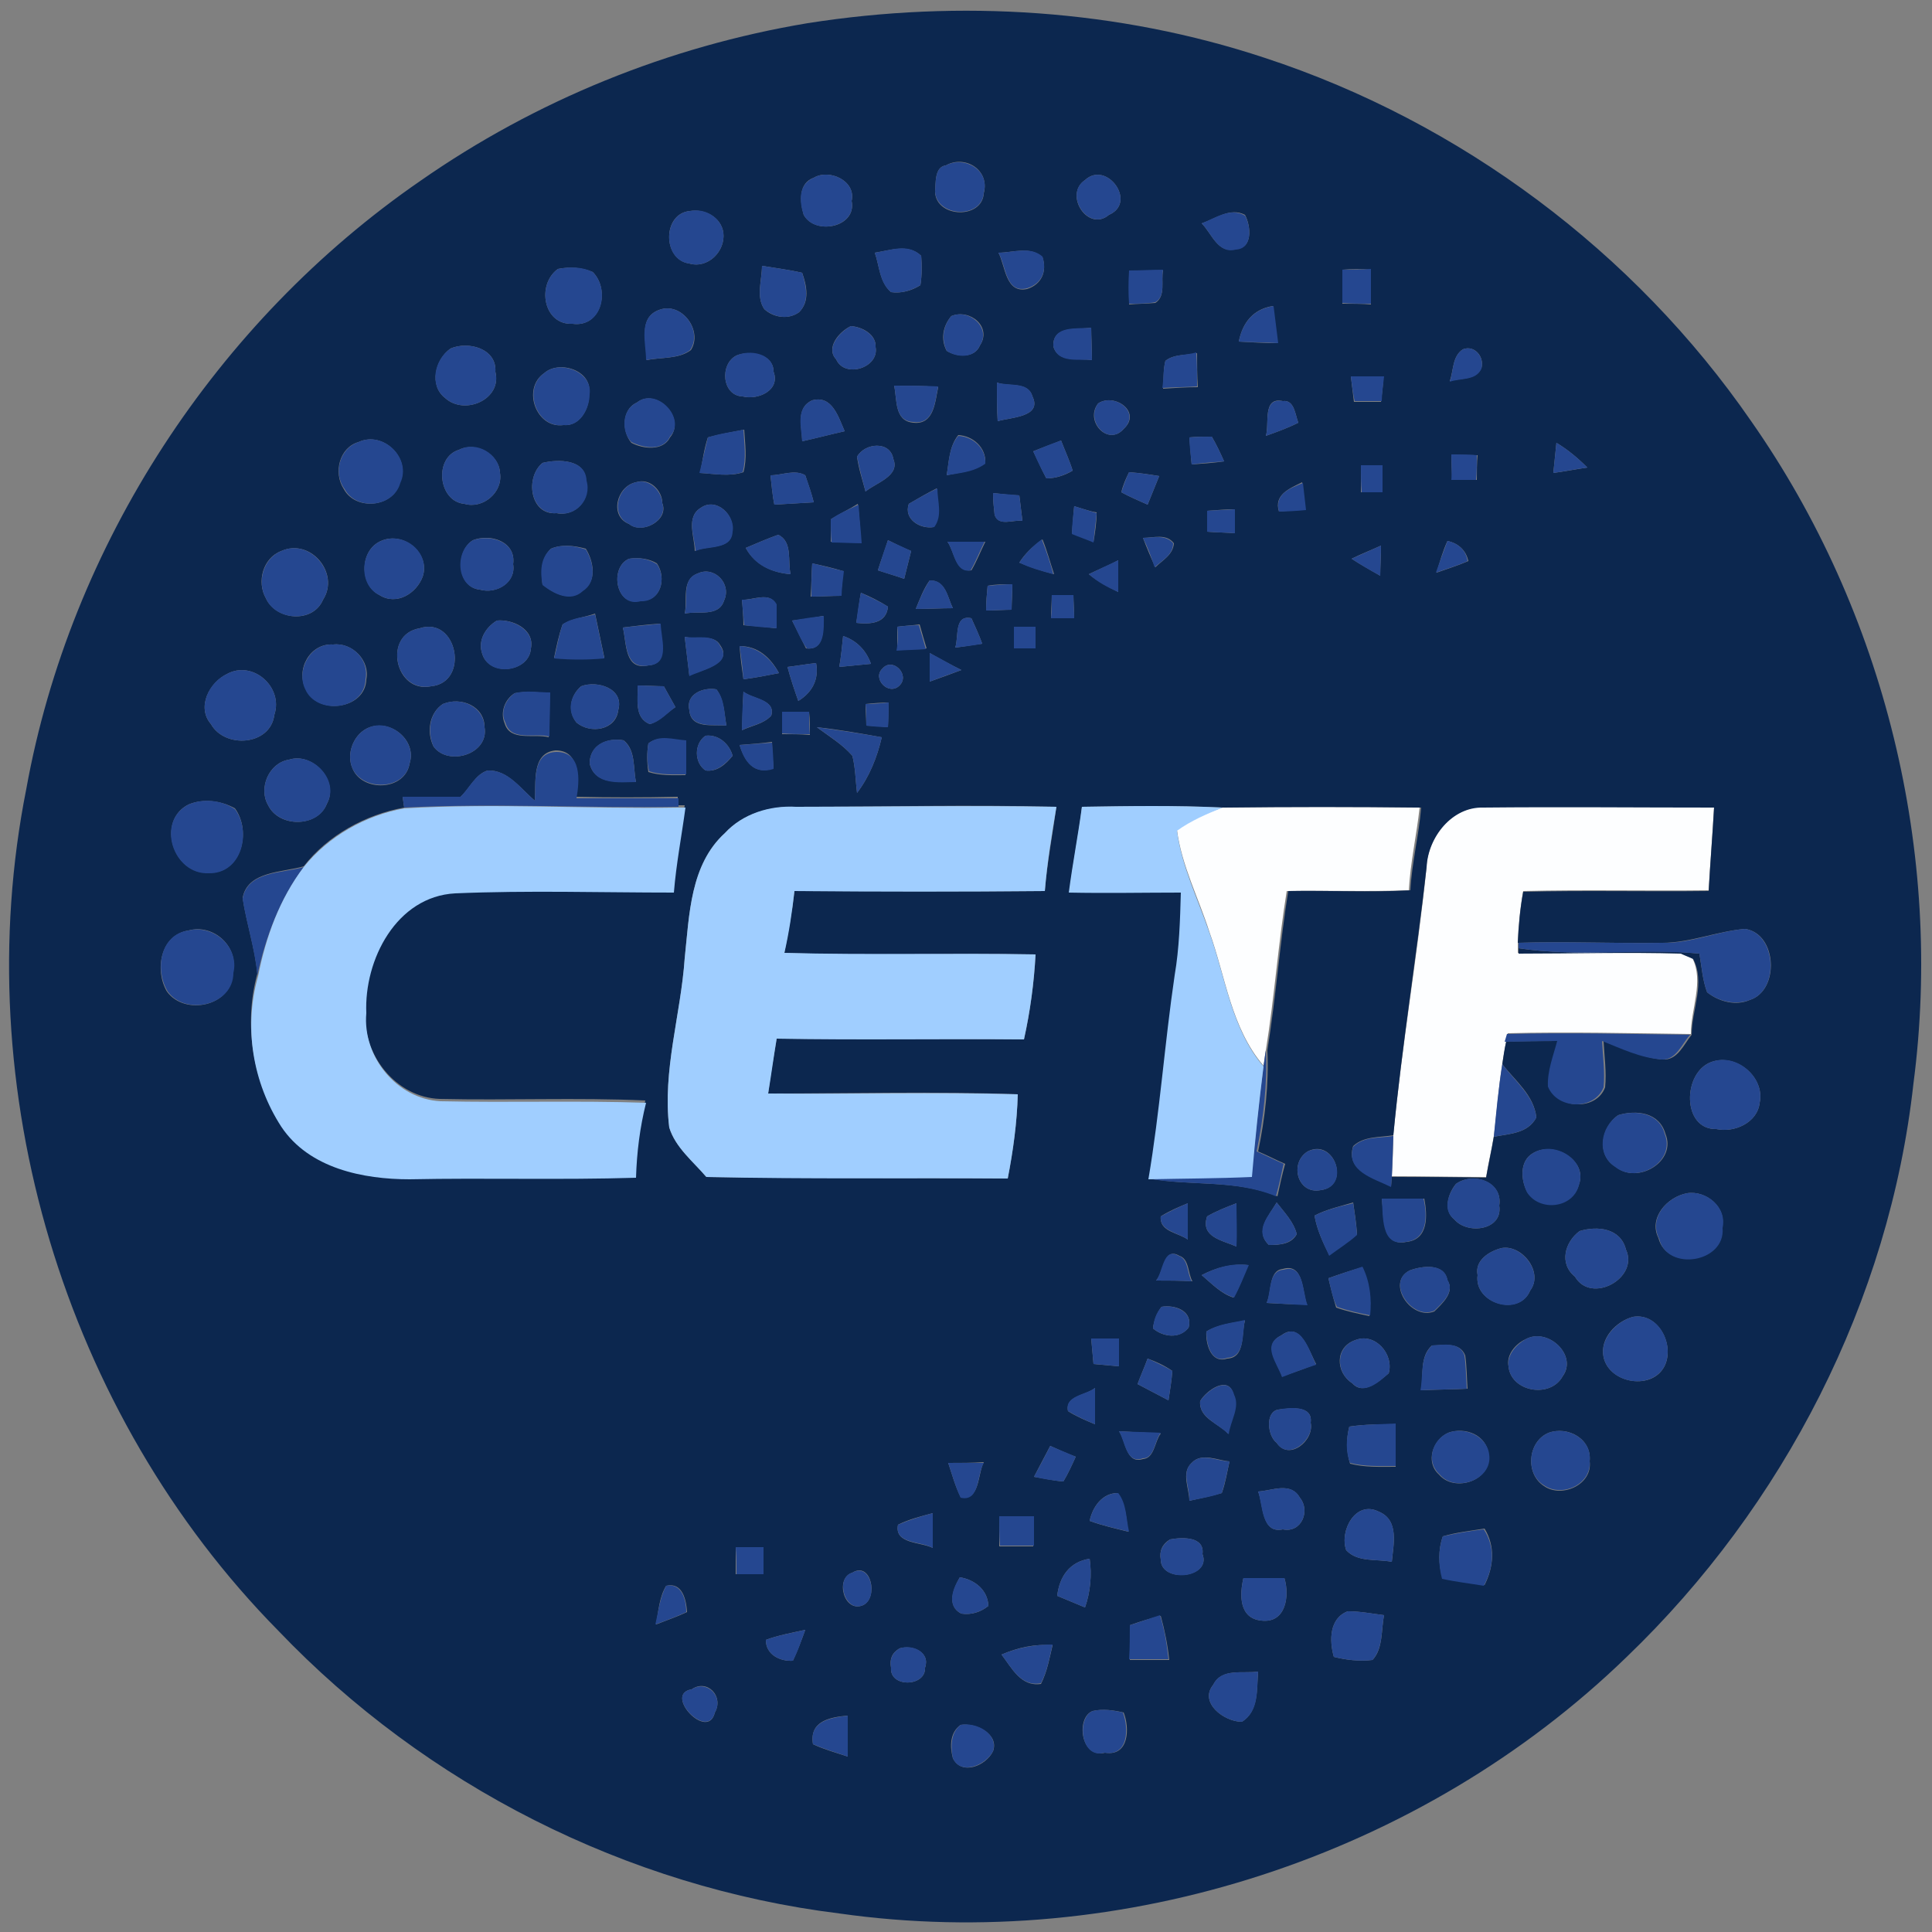 <?xml version="1.0" encoding="utf-8"?>
<!-- Generator: Adobe Illustrator 26.0.3, SVG Export Plug-In . SVG Version: 6.00 Build 0)  -->
<svg version="1.1" id="Layer_1" xmlns="http://www.w3.org/2000/svg" xmlns:xlink="http://www.w3.org/1999/xlink" x="0px" y="0px"
	 viewBox="0 0 250 250" style="enable-background:new 0 0 250 250;" xml:space="preserve">
<rect x="0" y="0" width="250" height="250" fill="#808080" stroke="none"/>
<style type="text/css">
	.st0{fill:#FDFEFF;}
	.st1{fill:#0C274F;}
	.st2{fill:#254790;}
	.st3{fill:#A0CEFF;}
</style>
<g id="_x23_fdfeffff">
	<path class="st0" d="M158.2,104.5c8.5-0.1,17-0.1,25.5,0c-0.4,3.6-1.2,7.1-1.4,10.7c-5.3,0.2-10.5,0-15.8,0.1
		c-1.1,6.8-1.6,13.8-2.7,20.6c-0.1,0.5-0.2,1.5-0.3,2c-4.2-4.9-4.9-11.5-7-17.3c-1.4-4.4-3.6-8.6-4.2-13.2
		C154.1,106.1,156.1,105.2,158.2,104.5z"/>
	<path class="st0" d="M184.6,112.2c0.1-3.8,3.2-7.8,7.3-7.8c10-0.1,19.9,0,29.9,0c-0.2,3.6-0.5,7.2-0.7,10.8c-8,0.1-16-0.1-24,0.1
		c-0.4,2.2-0.6,4.4-0.7,6.6l0,0.7c0,0.2,0,0.5,0,0.7c7-0.1,14-0.2,21,0c0.4,0.2,1.2,0.5,1.6,0.7c1.5,3-0.2,6.5-0.2,9.8
		c-7.9-0.1-15.8-0.3-23.7-0.1l-0.2,1c-0.1,0.7-0.4,2.2-0.5,2.9c-0.5,3.1-0.7,6.3-1.1,9.4c-0.3,1.8-0.7,3.5-1,5.3
		c-4.1,0-8.1-0.1-12.2-0.1c0.1-1.8,0.2-3.6,0.2-5.4C181.4,135.3,183.4,123.8,184.6,112.2z"/>
</g>
<g id="_x23_0c274fff">
	<path class="st1" d="M104.5,3c19.7-3.1,40.2-1.8,59.2,4.5c25.3,8.3,47.8,25.1,62.9,47c17.3,24.7,24.9,55.9,21,85.7
		c-3.1,28.1-16.8,54.7-37.1,74.2c-26.6,25.8-65.3,38.4-101.9,33.2C81.1,244.2,55.1,231,36,211C8.3,182.9-4.3,140.8,3.4,102.1
		c5.7-31.6,24.6-60.5,51-78.7C69.3,13,86.5,6,104.5,3 M122.4,21.4c-1.5,0.2-1.3,2.3-1.4,3.5c0.2,3.3,6.1,3.5,6.3,0.1
		C128.1,22,124.9,20,122.4,21.4 M105.3,23c-2,0.7-1.8,3.1-1.3,4.8c1.5,2.7,6.9,1.6,6.2-1.8C110.8,23.4,107.3,21.8,105.3,23
		 M140.4,23.3c-2.8,1.9,0.4,6.8,3.1,4.5C147.2,26.2,143.2,20.7,140.4,23.3 M89.3,27.3c-3.6,0.3-3.6,6.3-0.1,6.8
		c2.4,0.7,4.7-1.6,4.4-4C93.3,28.1,91.2,27,89.3,27.3 M155.5,28.9c1.3,1.3,2.1,4,4.4,3.3c2.2,0,2-2.9,1.2-4.4
		C159.2,26.8,157.3,28.3,155.5,28.9 M113.2,32.7c0.6,1.7,0.6,3.8,2.1,5.1c1.3,0.2,2.7-0.2,3.8-0.9c0.2-1.3,0.2-2.5,0.1-3.8
		C117.5,31.5,115.2,32.4,113.2,32.7 M129.2,32.7c0.9,1.7,0.9,5.3,3.7,4.7c1.9-0.6,2.6-2.3,2-4.1C133.3,31.8,131.1,32.7,129.2,32.7
		 M72.2,34.8c-2.8,2-1.9,7.3,1.9,7.1c3.7,0.5,4.9-4.4,2.6-6.7C75.3,34.6,73.7,34.5,72.2,34.8 M98.6,34.4c0,1.8-0.8,4,0.3,5.6
		c1.2,1.1,3.1,1.4,4.5,0.4c1.4-1.4,1-3.4,0.4-5.1C102.1,34.9,100.4,34.7,98.6,34.4 M146.1,35c0,1.5,0,2.9,0,4.4
		c1.1-0.1,2.3-0.1,3.4-0.2c1.4-0.9,0.7-2.9,1-4.2C149,35,147.5,35,146.1,35 M173.7,34.9c0,1.5,0,2.9,0,4.4c0.9,0,2.8,0,3.7,0.1
		c0-1.5,0-3,0-4.5C176.4,34.8,174.6,34.8,173.7,34.9 M85.3,40.1c-2.8,1-1.6,4.3-1.6,6.5c1.8-0.4,4.1-0.1,5.7-1.3
		C91,42.8,88.2,39,85.3,40.1 M160.3,44.2c1.7,0.1,3.4,0.2,5,0.2c-0.2-1.6-0.4-3.2-0.6-4.8C162.2,40,160.8,41.7,160.3,44.2
		 M123.1,40.9c-1.1,1.3-1.4,3-0.6,4.5c1.3,0.8,3.6,1,4.3-0.7C128.4,42.3,125.5,39.9,123.1,40.9 M110.1,42.2
		c-1.5,0.7-3.3,2.8-1.9,4.3c1.1,2.5,5.6,1.1,5.1-1.6C113.4,43.3,111.6,42.3,110.1,42.2 M136.3,44.8c0.6,2.2,3.3,1.5,5,1.8
		c0-1-0.1-3.2-0.1-4.2C139.4,42.7,136.2,42.1,136.3,44.8 M58.3,45.1c-2,1.4-2.8,4.8-0.7,6.4c2.5,2.3,7.4,0.2,6.5-3.4
		C64.3,45.1,60.6,44.1,58.3,45.1 M189.3,45.2c-1.4,0.9-1.2,2.8-1.7,4.1c1.4-0.4,3.4-0.1,4.1-1.7C192.1,46.2,190.8,44.6,189.3,45.2
		 M95.3,46c-2.2,1.1-1.9,5.2,0.8,5.3c2,0.5,4.9-0.8,4-3.2C100.1,45.8,97,45.3,95.3,46 M150.8,46.7c-0.3,1.2-0.2,2.4-0.3,3.6
		c1.5-0.1,3-0.2,4.5-0.2c-0.1-1.5-0.1-3-0.1-4.4C153.5,46,151.9,45.8,150.8,46.7 M70.4,48.3c-2.9,2-1,7.2,2.5,6.7
		c2.1,0.2,3.4-2.1,3.3-4C76.8,48,72.4,46.5,70.4,48.3 M174.8,48.7c0.1,0.8,0.3,2.5,0.4,3.3c1.2,0,2.4,0,3.5,0
		c0.1-0.8,0.3-2.4,0.3-3.2C177.7,48.7,176.3,48.7,174.8,48.7 M115.7,49.9c0.4,1.8,0,4.6,2.5,4.8c2.7,0.3,2.8-2.8,3.2-4.6
		C119.4,49.9,117.6,49.9,115.7,49.9 M129,49.5c0,1.7,0,3.4,0.1,5c1.6-0.5,5.8-0.5,4.5-3.2C133,49.3,130.5,50.1,129,49.5 M82.4,52.1
		c-2,0.9-1.9,3.8-0.7,5.2c1.5,0.8,4.1,1.1,5-0.7C88.8,54.1,84.9,50.1,82.4,52.1 M103.8,57.1c1.8-0.4,3.7-0.9,5.5-1.3
		c-0.8-1.8-1.6-4.7-4.2-4C102.9,52.8,103.8,55.3,103.8,57.1 M142.1,52.2c-1.8,2.3,1.3,5.6,3.3,3.3C147.8,53.3,144.2,50.8,142.1,52.2
		 M163.8,56.4c1.4-0.5,2.8-1,4.2-1.7c-0.4-1-0.5-3-2-2.8C163.3,51.3,164.3,54.9,163.8,56.4 M91.6,56.6c-0.5,1.5-0.7,3.1-1,4.6
		c1.8,0.1,3.8,0.5,5.6-0.1c0.5-1.8,0.2-3.7,0.1-5.5C94.7,55.9,93.1,56.2,91.6,56.6 M153.9,56.6c0.1,0.9,0.2,2.6,0.3,3.5
		c1.4-0.1,2.8-0.2,4.2-0.4c-0.5-1.1-1-2.2-1.6-3.2C155.8,56.5,154.8,56.5,153.9,56.6 M46.4,57.2c-2.5,0.7-3.3,4-1.9,6.1
		c1.5,2.8,6.4,2.4,7.2-0.8C53.3,59.4,49.6,55.7,46.4,57.2 M122.5,61.5c1.7-0.4,3.6-0.5,5-1.6c0.1-2-1.6-3.5-3.5-3.6
		C122.8,57.8,122.8,59.8,122.5,61.5 M133.7,58.4c0.6,1.2,1.1,2.4,1.7,3.5c1.2,0,2.4-0.4,3.4-1c-0.4-1.3-1-2.6-1.5-3.9
		C136.1,57.5,134.9,57.9,133.7,58.4 M59.4,58.2c-3.3,1-2.7,6.7,0.7,7c2.4,0.7,5-1.5,4.6-4C64.6,58.8,61.6,57.1,59.4,58.2
		 M110.9,59.1c0.2,1.5,0.7,3,1.1,4.5c1.3-1.1,4.5-2,3.6-4.2C115.2,57,111.9,57.3,110.9,59.1 M201.4,57.3c-0.1,1-0.3,3-0.4,3.9
		c1.5-0.2,3-0.5,4.4-0.7C204.2,59.3,202.9,58.2,201.4,57.3 M187.8,58.8c0,0.8,0.1,2.5,0.1,3.3c0.8,0,2.4,0,3.2,0
		c0-0.8,0-2.4,0.1-3.2C190.3,58.9,188.6,58.9,187.8,58.8 M70.2,59.9c-2.3,1.9-1.6,6.8,1.8,6.5c2.5,0.5,4.5-1.8,3.8-4.2
		C75.8,59.4,72.2,59.4,70.2,59.9 M176.1,60.2c0,1.2,0,2.3,0,3.5c0.7,0,2,0,2.7,0c0-1.2,0-2.3,0-3.5
		C178.2,60.2,176.8,60.2,176.1,60.2 M99.7,61.5c0.1,1,0.3,2.9,0.5,3.8c1.7-0.1,3.4-0.2,5.1-0.3c-0.3-1.2-0.7-2.3-1.1-3.5
		C102.8,60.7,101.2,61.5,99.7,61.5 M146.1,61.1c-0.4,0.8-0.8,1.7-1,2.6c1.1,0.6,2.3,1.1,3.4,1.6c0.5-1.2,1-2.5,1.5-3.7
		C148.8,61.4,147.5,61.2,146.1,61.1 M82.3,62.4c-2.5,0.5-3.5,4.4-0.9,5.4c1.7,1.4,5.2-0.5,4.3-2.7C85.7,63.5,84.1,61.8,82.3,62.4
		 M165.5,66.2c0.9-0.1,2.6-0.2,3.4-0.3c-0.1-0.9-0.3-2.6-0.4-3.5C166.9,63.2,164.8,64,165.5,66.2 M117.6,65.2c-0.7,2,1.5,3.3,3.2,3
		c1.1-1.5,0.4-3.3,0.4-5C120,63.8,118.8,64.5,117.6,65.2 M128.5,63.8c0,1,0.1,1.9,0.2,2.8c0.5,1.6,2.5,0.6,3.6,0.8
		c-0.1-0.8-0.3-2.5-0.4-3.3C131.1,64.1,129.4,63.9,128.5,63.8 M90.7,65.7c-2,1.2-0.8,3.8-0.8,5.6c1.6-0.8,4.8-0.1,4.8-2.5
		C95.2,66.7,92.7,64.3,90.7,65.7 M107.5,67.2c0,1,0,2,0,2.9c1,0,3,0.1,3.9,0.1c-0.1-1.7-0.2-3.3-0.4-5
		C109.9,65.9,108.6,66.5,107.5,67.2 M139,65.5c-0.1,0.9-0.2,2.6-0.3,3.5c0.7,0.3,2.1,0.8,2.8,1.1c0.2-1.2,0.4-2.5,0.4-3.8
		C141.1,66.2,139.7,65.7,139,65.5 M156.2,66.1c0,0.7,0,2,0,2.7c1.2,0.1,2.4,0.1,3.6,0.2c0-0.8,0-2.3,0-3.1
		C158.7,65.9,157.5,66,156.2,66.1 M96.5,70.9c1.2,2.2,3.4,3.2,5.8,3.4c-0.4-1.7,0.3-4.2-1.6-5.1C99.3,69.7,97.9,70.3,96.5,70.9
		 M147.9,69.6c0.5,1.3,1,2.5,1.6,3.8c0.9-0.9,2.3-1.6,2.4-3.1C150.9,69,149.3,69.6,147.9,69.6 M49.3,70c-2.8,1.2-2.8,5.7-0.2,7
		c2.2,1.4,4.8-0.2,5.6-2.4C55.7,71.6,52.2,68.7,49.3,70 M61.2,69.9c-2.3,1.4-2.1,6.1,0.9,6.4c2.1,0.6,4.7-0.9,4.3-3.3
		C66.8,70.1,63.5,69,61.2,69.9 M114.9,69.9c-0.4,1.3-0.9,2.6-1.3,3.9c1.2,0.4,2.3,0.7,3.4,1.1c0.3-1.2,0.6-2.4,0.9-3.6
		C116.9,70.9,115.9,70.4,114.9,69.9 M122.6,70.1c0.9,1.2,1,4,3.1,3.7c0.7-1.2,1.2-2.5,1.8-3.7C125.8,70.1,124.2,70.1,122.6,70.1
		 M131.9,72.8c1.4,0.6,3,1.1,4.5,1.5c-0.5-1.5-0.9-3-1.5-4.5C133.6,70.7,132.6,71.7,131.9,72.8 M187.3,70c-0.6,1.3-1,2.7-1.4,4.1
		c1.4-0.5,2.7-0.9,4.1-1.5C189.7,71.2,188.7,70.3,187.3,70 M36.4,71.3c-2.4,0.9-3.2,4-2,6.1c1.3,2.9,6.1,3.3,7.4,0.2
		C44,74.2,40.2,69.6,36.4,71.3 M71.3,71c-1.3,1.2-1.3,3-1.1,4.6c1.4,1.2,3.6,2.3,5.2,0.8c1.9-1.2,1.4-3.8,0.4-5.4
		C74.3,70.6,72.7,70.4,71.3,71 M174.9,72.3c1.2,0.8,2.5,1.5,3.7,2.2c0-1,0.1-2.9,0.1-3.9C177.4,71.2,176.1,71.7,174.9,72.3
		 M81.4,72.3c-2.6,1.1-1.7,6.4,1.5,5.4c2.6,0.2,3.4-2.9,2.1-4.8C84,72.3,82.7,72.1,81.4,72.3 M105.1,72.9c-0.1,1.4-0.1,2.9-0.2,4.3
		c1.3,0,2.6-0.1,3.9-0.1c0.1-0.8,0.2-2.4,0.3-3.2C107.8,73.5,106.5,73.2,105.1,72.9 M140.9,74.3c1.1,0.9,2.4,1.6,3.8,2.3
		c0-1,0-3,0-4.1C143.4,73.2,142.1,73.7,140.9,74.3 M90.3,74.2c-2.2,0.8-1.3,3.5-1.7,5.2c1.7-0.4,4.4,0.5,5.1-1.7
		C94.7,75.5,92.4,73.2,90.3,74.2 M120.3,75.1c-0.8,1.1-1.3,2.5-1.8,3.7c1.6,0,3.2-0.1,4.8-0.1C122.6,77.3,122.4,75.1,120.3,75.1
		 M127.8,75.8c-0.1,1.1-0.2,2.1-0.2,3.2c0.8,0,2.5-0.1,3.3-0.1c0-0.8,0.1-2.5,0.1-3.3C129.9,75.6,128.8,75.6,127.8,75.8 M96,77.6
		c0.1,0.8,0.2,2.5,0.2,3.3c1.4,0.1,2.8,0.2,4.2,0.4c0-1,0-2.1,0-3.1C99.6,76.5,97.4,77.7,96,77.6 M111.4,76.7
		c-0.2,1-0.4,2.9-0.6,3.9c1.8,0.2,3.9,0.1,4.1-2.1C113.8,77.8,112.6,77.2,111.4,76.7 M136.1,77c0,0.8-0.1,2.2-0.1,3c0.8,0,2.2,0,3,0
		c0-0.8-0.1-2.2-0.1-3C138.2,77,136.8,77,136.1,77 M64.3,80.3c-1.5,0.9-2.5,2.6-1.9,4.3c0.9,3,6.1,2.4,6.3-0.7
		C69.2,81.4,66.3,80.1,64.3,80.3 M72.8,80.8c-0.5,1.4-0.8,2.9-1.1,4.3c2.1,0.2,4.3,0.2,6.5,0c-0.4-1.9-0.8-3.8-1.2-5.7
		C75.6,79.9,74.1,80,72.8,80.8 M102.5,80.3c0.6,1.2,1.2,2.4,1.8,3.6c2.5,0.3,2.2-2.6,2.2-4.2C105.6,79.9,103.5,80.2,102.5,80.3
		 M123.6,83.8c0.9-0.1,2.6-0.4,3.5-0.5c-0.4-1.1-0.9-2.2-1.4-3.3C123.4,79.5,124.1,82.5,123.6,83.8 M54.3,81.3
		c-4.8,0.8-3.2,8.5,1.5,7.5C60.8,88.3,59.2,79.7,54.3,81.3 M80.6,81.2c0.5,2.1,0.2,5.6,3.3,4.9c2.8-0.2,1.5-3.6,1.5-5.4
		C83.8,80.8,82.2,81,80.6,81.2 M116.1,81.1c0,0.8,0,2.3,0,3c1.2-0.1,2.5-0.1,3.8-0.2c-0.3-1-0.6-2-0.9-3.1
		C118.3,80.9,116.8,81,116.1,81.1 M131.2,81.1c0,0.7,0,2.1,0,2.8c0.7,0,2.1,0,2.8,0c0-0.7,0-2.1,0-2.8
		C133.3,81.1,131.9,81.1,131.2,81.1 M88.6,82.4c0.2,1.7,0.4,3.4,0.6,5c1.5-0.7,5.7-1.5,4-3.9C92.4,82,90.1,82.8,88.6,82.4
		 M43.1,83.4c-3-0.2-4.9,3.3-3.5,5.8c1.5,3.4,7.7,2.6,7.8-1.3C47.9,85.5,45.6,83.1,43.1,83.4 M109.1,82.3c-0.1,1-0.3,3-0.5,4
		c1-0.1,3.1-0.3,4.1-0.4C112.1,84.2,110.9,82.9,109.1,82.3 M95.7,83.6c0.1,1.4,0.3,2.9,0.5,4.3c1.5-0.2,3.1-0.5,4.6-0.8
		C99.7,85.1,98.1,83.6,95.7,83.6 M120.3,84.5c0,0.9,0,2.8,0,3.7c1.4-0.5,2.8-1,4.1-1.5C123,86,121.7,85.3,120.3,84.5 M101.9,86.3
		c0.4,1.5,0.9,3,1.4,4.4c1.8-1.1,2.7-2.8,2.3-4.9C104.6,85.9,102.8,86.2,101.9,86.3 M114.2,86.5c-1.4,1.3,0.8,3.6,2.2,2.2
		C117.8,87.3,115.5,85,114.2,86.5 M29.4,87.2c-2.3,1.1-4,4.3-2.1,6.5c1.8,3.2,7.7,2.8,8.2-1.2C36.7,88.9,32.7,85.4,29.4,87.2
		 M66.6,89.7c-1.3,0.8-1.9,2.5-1.3,3.9c0.7,2.4,3.8,1.3,5.7,1.8c0.1-1.9,0.1-3.8,0.1-5.7C69.7,89.6,68.1,89.4,66.6,89.7 M75.2,88.8
		c-1.4,1.2-1.8,3.2-0.6,4.7c1.8,1.5,5.1,1,5.4-1.6C80.8,89.1,77.3,88,75.2,88.8 M82.5,88.7c0.1,1.7-0.5,4.2,1.6,5
		c1.3-0.4,2.2-1.5,3.3-2.2c-0.4-0.7-1.1-2-1.5-2.7C85.1,88.8,83.4,88.7,82.5,88.7 M89.2,91.9c0.2,2.5,3.1,1.8,4.8,2
		c-0.3-1.6-0.3-3.4-1.3-4.7C91,88.9,88.7,89.8,89.2,91.9 M96.2,89.5c-0.1,1.7-0.1,3.3-0.2,5c1.2-0.6,2.8-0.8,3.8-1.9
		C100.4,90.5,97.4,90.5,96.2,89.5 M57.3,91.1c-1.8,1.2-2.1,3.7-1.2,5.5c1.9,2.6,7.2,1,6.6-2.5C62.7,91.4,59.7,90.1,57.3,91.1
		 M112,91.1c0,0.7,0.1,2.1,0.1,2.8c0.7,0,2.1,0.1,2.8,0.2c0-0.8,0.1-2.4,0.1-3.2C114.3,90.9,112.8,91,112,91.1 M101.2,92.1
		c0,0.7,0,2.2,0,2.9c1.2,0,2.4,0,3.6,0.1c0-0.7,0-2.2-0.1-2.9C103.6,92.1,102.4,92.1,101.2,92.1 M47.4,94.3
		c-1.7,0.9-2.6,3.3-1.8,5.1c1.2,3.1,6.8,3,7.4-0.6C54,95.7,50.3,92.8,47.4,94.3 M105.7,94.1c1.6,1.2,3.3,2.2,4.6,3.7
		c0.4,1.6,0.4,3.2,0.6,4.8c1.6-2.1,2.6-4.6,3.2-7.2C111.3,94.9,108.5,94.4,105.7,94.1 M83.9,96.2c-0.2,1.2-0.2,2.4,0,3.7
		c1.6,0.5,3.2,0.4,4.8,0.4c0-1.5,0-3,0-4.4C87.2,95.8,85.3,95.1,83.9,96.2 M91.3,95.2c-1.5,1-1.5,3.5,0,4.5c1.5,0.2,2.6-0.8,3.5-1.9
		C94.4,96.3,93,95,91.3,95.2 M76.3,98.8c0.7,2.8,3.8,2.3,6,2.4c-0.4-1.8,0-4.1-1.6-5.4C78.6,95.4,76.3,96.4,76.3,98.8 M95.7,96.4
		c0.7,2.2,1.9,3.9,4.4,3c-0.1-0.8-0.2-2.5-0.2-3.4C98.4,96.2,97,96.3,95.7,96.4 M69.2,103.6c-1.8-1.5-3.5-4-6.1-3.9
		c-1.6,0.5-2.3,2.3-3.5,3.4c-2.5,0-5,0-7.5,0l0.2,1.4c-5,0.9-9.9,3.6-13,7.6c-2.7,0.8-7.3,0.6-7.9,4.1c0.5,3.3,1.6,6.5,1.9,9.8
		c-1.8,6.5-0.6,13.8,3,19.5c3.6,5.4,10.6,6.8,16.6,6.8c9.8-0.1,19.6,0.2,29.3-0.2c0.1-3.3,0.6-6.5,1.3-9.7c-8.9-0.4-17.7,0-26.6-0.2
		c-5.7-0.2-10.1-5.8-9.6-11.4c-0.2-6.8,3.9-15.1,11.5-15.5c9.4-0.4,18.9-0.1,28.3-0.1c0.2-3.7,0.9-7.3,1.5-11h-0.9l0-1.1
		c-4.4,0.1-8.8,0.1-13.2,0c0.3-2.3,0.6-6-2.6-6C68.7,97.4,69.4,101.4,69.2,103.6 M37.4,98.3c-2.6,0.4-4,3.7-2.7,5.9
		c1.4,2.9,6.4,2.9,7.6-0.2C43.9,101.1,40.5,97.3,37.4,98.3 M24.4,104.1c-4.2,2.1-2,9.1,2.6,8.8c4.2,0.2,5.6-5.3,3.4-8.3
		C28.6,103.6,26.3,103.3,24.4,104.1 M93.8,107.8c-4.5,4.1-4.6,10.6-5.2,16.2c-0.5,7.3-2.9,14.6-2,21.9c0.8,2.6,3.1,4.4,4.8,6.4
		c13,0.2,26,0.1,39,0.2c0.7-3.6,1.2-7.3,1.3-10.9c-10.8-0.4-21.5-0.1-32.3-0.1c0.3-2.4,0.7-4.7,1.1-7.1c10.7,0.1,21.3,0,32,0.1
		c0.8-3.6,1.3-7.3,1.5-11c-10.8-0.2-21.7,0.2-32.5-0.2c0.5-2.7,1-5.3,1.3-8c10.8,0,21.6,0.1,32.4,0c0.3-3.7,1-7.3,1.5-10.9
		c-11.2-0.3-22.4,0-33.7,0C99.6,104.3,96.1,105.3,93.8,107.8 M140,104.4c-0.4,3.7-1.2,7.3-1.6,11c4.8,0,9.6,0,14.5,0
		c-0.1,3.6-0.2,7.2-0.8,10.7c-1.3,8.8-1.9,17.7-3.4,26.4c5.5,1,11.3,0.1,16.6,2.3c0.3-1.4,0.6-2.8,1-4.2c-1.2-0.5-2.3-1.1-3.5-1.6
		c0.9-4.3,1.4-8.7,1.2-13.1c1.1-6.8,1.6-13.8,2.7-20.6c5.3-0.1,10.5,0.2,15.8-0.1c0.2-3.6,1.1-7.1,1.4-10.7c-8.5-0.1-17-0.1-25.5,0
		C152.1,104.2,146,104.3,140,104.4 M184.6,112.2c-1.3,11.6-3.2,23.1-4.3,34.7c-1.8,0.3-3.8,0.1-5.2,1.4c-1,3.2,2.7,4.1,4.9,5.2
		l0.1-1.2c4.1,0,8.1,0,12.2,0.1c0.3-1.8,0.7-3.5,1-5.3c2-0.4,4.4-0.4,5.5-2.5c-0.3-2.9-2.8-4.8-4.4-6.9c0.1-0.7,0.3-2.2,0.5-2.9
		c2.2-0.1,4.5-0.1,6.8-0.1c-0.5,1.9-1.3,3.9-1.2,5.9c1.2,3,6.1,3.1,7.2,0.1c0.2-2-0.1-4-0.2-6c2.5,0.9,5,2.2,7.7,2.4
		c1.9,0.1,2.7-2,3.7-3.2c0-3.2,1.8-6.7,0.2-9.8c-0.4-0.2-1.2-0.5-1.6-0.7c-7-0.2-14,0-21,0c0-0.2,0-0.5,0-0.7
		c7.8,1.2,15.6-0.1,23.4,0.7c0.3,1.7,0.4,3.4,1,5c1.5,1.2,3.7,1.8,5.5,1c3.9-1.2,3.6-8.6-0.6-9.2c-3.6,0.3-7.1,1.8-10.7,1.8
		c-6.2,0.1-12.4-0.2-18.7,0c0.1-2.2,0.3-4.4,0.7-6.6c8-0.2,16,0,24-0.1c0.2-3.6,0.5-7.2,0.7-10.8c-10,0-19.9-0.1-29.9,0
		C187.9,104.4,184.8,108.3,184.6,112.2 M24.4,120.4c-3.7,0.6-4.4,5.2-2.8,7.9c2.3,3.2,8.5,1.9,8.5-2.4
		C31,122.5,27.6,119.5,24.4,120.4 M221.5,137.4c-3.8,1.3-3.9,8.8,0.6,8.7c2.3,0.5,5.3-0.8,5.6-3.4
		C228.4,139.4,224.7,136.3,221.5,137.4 M209.4,144.3c-2.2,1.5-2.9,5.2-0.3,6.7c2.8,2.3,7.9-0.7,6.4-4.3
		C214.7,143.9,211.7,143.6,209.4,144.3 M169.2,149c-2.4,1.5-1.3,5.6,1.7,5C174.8,153.5,172.7,147.2,169.2,149 M198.4,149.2
		c-1.8,1-1.6,3.5-0.8,5c1.6,2.5,5.9,2.1,6.7-0.9C205.5,150.2,201.1,147.6,198.4,149.2 M188.4,153.2c-1,1.2-1.7,3.4-0.2,4.6
		c1.7,2,6.3,1.4,5.8-1.8C194.5,152.9,190.6,151.6,188.4,153.2 M218.3,154.4c-2.6,0.5-5,3.2-3.7,5.8c1.1,4.3,8.6,3.1,8.2-1.4
		C223.5,156.3,220.8,154,218.3,154.4 M178.8,155.1c0.3,2.1-0.1,6.3,3.2,5.6c2.9-0.3,2.7-3.5,2.3-5.6
		C182.4,155.1,180.6,155.1,178.8,155.1 M150.2,157.4c-0.2,2,2.3,2.1,3.5,3c0-1.6,0-3.2,0-4.7C152.5,156.2,151.3,156.7,150.2,157.4
		 M156.2,157.4c-0.9,2.7,2,3.1,3.8,3.9c0-1.9,0-3.7,0-5.6C158.7,156.2,157.4,156.7,156.2,157.4 M165.2,155.6c-1,1.7-2.9,3.7-1,5.5
		c1.4,0,2.9-0.1,3.6-1.4C167.4,158.1,166.2,156.9,165.2,155.6 M170.1,157.3c0.3,1.8,1.1,3.5,1.9,5.1c1.2-0.9,2.5-1.7,3.6-2.7
		c-0.1-1.4-0.3-2.7-0.5-4.1C173.4,156.1,171.6,156.5,170.1,157.3 M204.4,159.3c-1.9,1.4-2.7,4.2-0.6,5.9c2.1,3.6,8.3,0.2,6.6-3.5
		C209.7,158.9,206.7,158.6,204.4,159.3 M194.3,161.5c-1.6,0.4-3.5,1.6-3.1,3.5c-0.5,3.7,5.4,5.4,6.8,2
		C199.8,164.6,196.9,161,194.3,161.5 M149.6,165.7c1.6,0,3.1,0,4.7,0.1c-0.6-1-0.4-2.9-1.7-3.3C150.6,161.3,150.6,164.6,149.6,165.7
		 M155.5,165c1.3,1.1,2.5,2.4,4.1,2.9c0.8-1.3,1.3-2.8,1.9-4.2C159.4,163.5,157.4,164,155.5,165 M163.9,168.6
		c1.8,0.1,3.5,0.2,5.2,0.2c-0.6-1.7-0.4-5.4-3.1-4.6C164.1,164.4,164.6,167.2,163.9,168.6 M171.9,165.4c0.3,1.3,0.6,2.5,1,3.8
		c1.4,0.5,2.9,0.8,4.3,1.1c0.3-2.2,0-4.4-1-6.3C174.8,164.4,173.3,164.9,171.9,165.4 M182.4,164.4c-3.1,1.6,0.2,6.5,3.2,5.3
		c1-1,2.7-2.5,1.7-4C186.9,163.4,184,163.8,182.4,164.4 M150.3,169.1c-0.6,0.8-1,1.8-1.1,2.8c1.3,1.1,3.4,1.4,4.6-0.1
		C154.4,169.6,152,168.8,150.3,169.1 M211.3,170.4c-2.2,0.6-4.3,2.8-3.8,5.2c0.7,3.3,5.9,4.3,7.7,1.5
		C216.9,174.5,214.8,169.8,211.3,170.4 M156.1,172.3c-0.1,1.6,0.6,4.2,2.7,3.5c2.4-0.1,1.8-3.3,2.3-4.9
		C159.4,171.2,157.6,171.4,156.1,172.3 M165.8,172.8c-2.5,1.2-0.5,3.5,0.1,5.3c1.5-0.5,2.9-1,4.4-1.6
		C169.4,174.9,168.3,170.9,165.8,172.8 M141.2,173.2c0.1,1.1,0.2,2.2,0.3,3.3c1.1,0.1,2.2,0.2,3.3,0.3c0-1.2,0-2.4,0-3.6
		C143.6,173.2,142.4,173.2,141.2,173.2 M175.4,173.4c-2.7,0.9-2.6,4.2-0.4,5.6c1.4,1.6,3.5-0.3,4.7-1.3
		C180.4,175.2,177.9,172.4,175.4,173.4 M197.4,173.3c-1.3,0.6-2.5,2-2.2,3.5c0.3,3.3,5.4,4.2,7,1.3
		C204.2,175.4,200.3,171.7,197.4,173.3 M185.3,174.1c-1.6,1.4-1.1,3.8-1.4,5.8c2-0.1,4-0.1,6-0.2c-0.1-1.4-0.1-2.9-0.3-4.3
		C188.9,173.6,186.8,174.1,185.3,174.1 M148.5,175.8c-0.4,1.1-0.9,2.2-1.3,3.3c1.3,0.7,2.7,1.4,4,2.1c0.2-1.3,0.4-2.5,0.5-3.8
		C150.7,176.7,149.6,176.2,148.5,175.8 M155.3,181.3c-0.2,2.2,2.4,2.9,3.6,4.2c0.2-1.6,1.5-3.5,0.7-5.1
		C159,177.9,156.1,179.9,155.3,181.3 M138.2,182.6c1.1,0.7,2.3,1.2,3.5,1.7c0-1.6,0-3.1,0-4.7C140.5,180.6,137.8,180.6,138.2,182.6
		 M165.4,182.4c-1.7,0.3-1.4,3.4-0.2,4.3c1.6,2.4,4.9-0.3,4.4-2.6C169.9,181.8,167,182.2,165.4,182.4 M174.6,184.6
		c-0.4,1.6-0.4,3.2,0.1,4.8c1.9,0.5,3.9,0.4,5.9,0.4c0-1.8,0-3.7,0-5.5C178.6,184.3,176.6,184.3,174.6,184.6 M144.8,185.2
		c0.9,1.3,0.9,4.3,3.1,3.6c1.5-0.1,1.5-2.3,2.3-3.3C148.4,185.4,146.6,185.3,144.8,185.2 M187.4,185.4c-2,0.9-3,3.8-1.2,5.4
		c2,2.4,6.9,0.8,6.4-2.6C192.4,185.7,189.6,184.6,187.4,185.4 M200.4,185.4c-2.7,1.1-3.1,5.3-0.6,6.9c2.3,1.6,6.3-0.2,5.9-3.2
		C206,186.2,202.9,184.5,200.4,185.4 M135.9,187.1c-0.7,1.3-1.4,2.7-2.1,4c1.3,0.2,2.5,0.5,3.8,0.6c0.6-1,1.1-2.1,1.6-3.2
		C138.1,188.1,137,187.6,135.9,187.1 M154.2,189.3c-1.4,1.3-0.3,3.3-0.3,4.9c1.4-0.3,2.8-0.6,4.2-1c0.5-1.4,0.7-2.8,1-4.1
		C157.6,189,155.5,187.9,154.2,189.3 M122.7,189.3c0.5,1.5,0.9,3,1.6,4.4c2.5,0.6,2.2-3,3-4.5C125.8,189.3,124.2,189.3,122.7,189.3
		 M162.8,193c0.7,1.7,0.4,5.5,3.2,4.9c2.4,0.5,3.6-2.4,2.2-4.1C167,191.7,164.6,192.9,162.8,193 M141,196.8c1.6,0.6,3.4,1,5,1.4
		c-0.3-1.7-0.3-3.6-1.4-5C142.7,193.2,141.4,194.9,141,196.8 M174.2,200.6c1.5,1.6,3.9,1.1,5.9,1.5c0.2-2.2,1-5.4-1.7-6.5
		C175.4,194.1,173.3,198.1,174.2,200.6 M116.2,197.3c-0.5,2.5,2.9,2.2,4.5,3c0-1.5,0-3,0-4.5C119.2,196.2,117.6,196.6,116.2,197.3
		 M129.3,196.2c0,1.3,0,2.6,0,3.9c1.5,0,2.9,0,4.4,0c0-1.3,0-2.6,0-3.8C132.2,196.2,130.8,196.2,129.3,196.2 M186.7,198.8
		c-0.6,1.7-0.6,3.7,0,5.4c1.8,0.4,3.6,0.6,5.4,0.9c1.2-2.4,1.4-5,0-7.3C190.2,198.1,188.4,198.3,186.7,198.8 M151.4,199.2
		c-1,0.6-1.4,1.5-1.2,2.6c0,3.1,6.6,2.4,5.4-0.7C155.9,198.8,153,198.9,151.4,199.2 M95.2,200.2c0,1.2,0,2.3,0,3.5
		c1.2,0,2.3,0,3.5,0c0-1.2,0-2.3,0-3.5C97.6,200.3,96.4,200.2,95.2,200.2 M136.8,206.5c1.2,0.5,2.4,1,3.6,1.5c0.7-2,0.9-4.2,0.6-6.3
		C138.4,202.1,137.1,204,136.8,206.5 M110.3,203.5c-2.3,0.7-1.1,5.3,1.4,4.2C113.7,206.7,112.7,202,110.3,203.5 M124.2,204.1
		c-0.8,1.4-1.8,3.7,0.2,4.7c1.3,0.2,2.5-0.2,3.5-1C127.8,205.7,126.1,204.4,124.2,204.1 M160.9,204.2c-0.5,2.1-0.6,5.2,2.3,5.5
		c3.2,0.4,3.7-3.2,3-5.5C164.4,204.2,162.6,204.2,160.9,204.2 M86.2,205.2c-0.9,1.5-1,3.3-1.3,5c1.3-0.5,2.7-1,4-1.6
		C88.8,207,88.3,204.7,86.2,205.2 M174.4,208.5c-2.4,0.9-2.4,3.8-1.8,5.9c1.6,0.4,3.3,0.6,5,0.4c1.4-1.5,1.1-3.9,1.5-5.8
		C177.5,208.8,176,208.5,174.4,208.5 M146.2,210.3c0,1.5,0,3,0,4.5c1.7,0,3.4,0,5.1,0c-0.2-1.9-0.6-3.9-1.1-5.7
		C148.9,209.4,147.6,209.8,146.2,210.3 M99.1,212.2c0,1.9,1.8,2.8,3.5,2.7c0.6-1.3,1.1-2.6,1.6-4
		C102.4,211.3,100.7,211.6,99.1,212.2 M129.6,214.1c1.3,1.7,2.5,4.2,5.1,3.8c0.8-1.6,1.1-3.3,1.5-5
		C133.9,212.7,131.7,213.2,129.6,214.1 M116.4,213.3c-1,0.6-1.3,1.4-1.1,2.5c-0.2,2.6,4.5,2.5,4.4,0
		C120.4,213.8,118.1,212.8,116.4,213.3 M157,218c-1.9,2.3,1.4,4.8,3.7,4.8c2.2-1.4,1.9-4.2,2.1-6.5C160.9,216.6,158.1,215.8,157,218
		 M89.5,218.6c-3.7,0.6,2.1,6.8,3,3C93.7,219.5,91.5,217.2,89.5,218.6 M141.4,221.4c-2.2,0.8-1.6,6.2,1.6,5.4
		c3.1,0.5,3.2-3.2,2.4-5.2C144.1,221.3,142.7,221.1,141.4,221.4 M105.2,225.7c1.5,0.7,3,1.1,4.5,1.6c0-1.8,0-3.5,0-5.3
		C107.4,222.2,104.7,222.7,105.2,225.7 M124.3,223.2c-1.4,1-1.4,2.8-1,4.3c1.1,2.3,4.3,1,5.2-0.9
		C129.3,224.4,126.3,222.9,124.3,223.2z"/>
</g>
<g id="_x23_254790ff">
	<path class="st2" d="M122.4,21.4c2.5-1.3,5.7,0.7,4.9,3.5c-0.2,3.5-6.1,3.2-6.3-0.1C121.1,23.7,120.9,21.6,122.4,21.4z"/>
	<path class="st2" d="M105.3,23c2-1.2,5.5,0.4,4.9,3c0.7,3.4-4.8,4.5-6.2,1.8C103.4,26.1,103.3,23.8,105.3,23z"/>
	<path class="st2" d="M140.4,23.3c2.8-2.6,6.8,2.9,3.1,4.5C140.8,30.1,137.6,25.1,140.4,23.3z"/>
	<path class="st2" d="M89.3,27.3c1.9-0.4,4,0.8,4.3,2.8c0.3,2.4-2,4.7-4.4,4C85.7,33.7,85.7,27.6,89.3,27.3z"/>
	<path class="st2" d="M155.5,28.9c1.8-0.7,3.7-2.1,5.6-1c0.8,1.4,1,4.3-1.2,4.4C157.6,32.9,156.8,30.2,155.5,28.9z"/>
	<path class="st2" d="M113.2,32.7c2-0.3,4.3-1.3,6,0.4c0.1,1.3,0.1,2.5-0.1,3.8c-1.2,0.7-2.5,1.1-3.8,0.9
		C113.8,36.6,113.8,34.4,113.2,32.7z"/>
	<path class="st2" d="M129.2,32.7c1.9,0,4.1-0.9,5.7,0.5c0.6,1.9-0.1,3.5-2,4.1C130.1,38,130.2,34.4,129.2,32.7z"/>
	<path class="st2" d="M72.2,34.8c1.5-0.3,3.1-0.3,4.5,0.4c2.3,2.3,1.2,7.2-2.6,6.7C70.3,42.1,69.4,36.8,72.2,34.8z"/>
	<path class="st2" d="M98.6,34.4c1.8,0.3,3.5,0.5,5.2,0.9c0.5,1.7,1,3.7-0.4,5.1c-1.4,1-3.2,0.7-4.5-0.4
		C97.8,38.4,98.6,36.3,98.6,34.4z"/>
	<path class="st2" d="M146.1,35c1.5,0,2.9-0.1,4.4-0.1c-0.3,1.4,0.4,3.4-1,4.2c-1.1,0.2-2.3,0.2-3.4,0.2C146,38,146,36.5,146.1,35z"
		/>
	<path class="st2" d="M173.7,34.9c0.9,0,2.7,0,3.7-0.1c0,1.5,0,3,0,4.5c-0.9,0-2.8,0-3.7-0.1C173.7,37.8,173.7,36.3,173.7,34.9z"/>
	<path class="st2" d="M85.3,40.1c2.9-1.1,5.7,2.7,4,5.2c-1.6,1.2-3.8,0.9-5.7,1.3C83.6,44.4,82.5,41.1,85.3,40.1z"/>
	<path class="st2" d="M160.3,44.2c0.5-2.5,1.9-4.2,4.5-4.6c0.2,1.6,0.4,3.2,0.6,4.8C163.7,44.3,162,44.3,160.3,44.2z"/>
	<path class="st2" d="M123.1,40.9c2.3-1,5.2,1.5,3.7,3.8c-0.7,1.7-3,1.6-4.3,0.7C121.8,43.9,122,42.2,123.1,40.9z"/>
	<path class="st2" d="M110.1,42.2c1.4,0.1,3.3,1.1,3.2,2.7c0.5,2.7-4,4.1-5.1,1.6C106.8,45,108.7,42.9,110.1,42.2z"/>
	<path class="st2" d="M136.3,44.8c-0.1-2.8,3.1-2.2,4.9-2.4c0,1,0.1,3.2,0.1,4.2C139.6,46.4,136.9,47.1,136.3,44.8z"/>
	<path class="st2" d="M58.3,45.1c2.3-1,6,0,5.8,3c0.9,3.6-4,5.7-6.5,3.4C55.5,49.9,56.2,46.5,58.3,45.1z"/>
	<path class="st2" d="M189.3,45.2c1.5-0.6,2.8,1,2.4,2.5c-0.7,1.6-2.7,1.2-4.1,1.7C188.1,48,187.9,46.1,189.3,45.2z"/>
	<path class="st2" d="M95.3,46c1.7-0.8,4.8-0.3,4.8,2.1c0.9,2.4-2,3.7-4,3.2C93.4,51.2,93.1,47.1,95.3,46z"/>
	<path class="st2" d="M150.8,46.7c1.1-0.9,2.7-0.7,4-1.1c0.1,1.5,0.1,3,0.1,4.4c-1.5,0.1-3,0.1-4.5,0.2
		C150.6,49,150.5,47.8,150.8,46.7z"/>
	<path class="st2" d="M70.4,48.3c2-1.8,6.3-0.2,5.9,2.7c0,1.8-1.2,4.2-3.3,4C69.4,55.5,67.6,50.3,70.4,48.3z"/>
	<path class="st2" d="M174.8,48.7c1.4,0,2.9,0,4.3,0c-0.1,0.8-0.3,2.4-0.3,3.2c-1.2,0-2.4,0-3.5,0C175.1,51.2,174.9,49.5,174.8,48.7
		z"/>
	<path class="st2" d="M115.7,49.9c1.9,0,3.8,0,5.7,0.1c-0.4,1.8-0.5,5-3.2,4.6C115.7,54.5,116.1,51.7,115.7,49.9z"/>
	<path class="st2" d="M129,49.5c1.5,0.5,4.1-0.2,4.6,1.8c1.3,2.7-2.9,2.7-4.5,3.2C129,52.9,129,51.2,129,49.5z"/>
	<path class="st2" d="M82.4,52.1c2.5-2.1,6.5,2,4.3,4.4c-0.9,1.9-3.4,1.5-5,0.7C80.4,55.9,80.4,53,82.4,52.1z"/>
	<path class="st2" d="M103.8,57.1c-0.1-1.8-0.9-4.3,1.3-5.3c2.6-0.7,3.4,2.2,4.2,4C107.5,56.2,105.7,56.7,103.8,57.1z"/>
	<path class="st2" d="M142.1,52.2c2.1-1.4,5.6,1.1,3.3,3.3C143.4,57.8,140.4,54.5,142.1,52.2z"/>
	<path class="st2" d="M163.8,56.4c0.5-1.5-0.5-5,2.2-4.5c1.5-0.2,1.6,1.8,2,2.8C166.6,55.4,165.2,55.9,163.8,56.4z"/>
	<path class="st2" d="M91.6,56.6c1.5-0.5,3.1-0.7,4.6-1c0.1,1.8,0.4,3.7-0.1,5.5c-1.8,0.6-3.7,0.2-5.6,0.1
		C90.9,59.7,91.2,58.2,91.6,56.6z"/>
	<path class="st2" d="M153.9,56.6c0.9-0.1,1.9-0.1,2.9-0.1c0.6,1,1.1,2.1,1.6,3.2c-1.4,0.1-2.8,0.2-4.2,0.4
		C154.1,59.2,153.9,57.5,153.9,56.6z"/>
	<path class="st2" d="M46.4,57.2c3.2-1.5,6.9,2.1,5.4,5.3c-0.9,3.2-5.7,3.6-7.2,0.8C43.1,61.3,43.9,58,46.4,57.2z"/>
	<path class="st2" d="M122.5,61.5c0.3-1.8,0.3-3.7,1.5-5.1c1.9,0.1,3.6,1.6,3.5,3.6C126,61.1,124.2,61.2,122.5,61.5z"/>
	<path class="st2" d="M133.7,58.4c1.2-0.5,2.4-1,3.6-1.4c0.5,1.3,1.1,2.6,1.5,3.9c-1.1,0.6-2.2,1-3.4,1
		C134.8,60.8,134.2,59.6,133.7,58.4z"/>
	<path class="st2" d="M59.4,58.2c2.2-1.2,5.2,0.5,5.3,3c0.4,2.5-2.2,4.7-4.6,4C56.7,64.9,56.1,59.2,59.4,58.2z"/>
	<path class="st2" d="M110.9,59.1c1-1.8,4.3-2.1,4.7,0.3c0.9,2.2-2.3,3.1-3.6,4.2C111.6,62.1,111.2,60.6,110.9,59.1z"/>
	<path class="st2" d="M201.4,57.3c1.5,0.9,2.8,2,4,3.2c-1.5,0.2-3,0.5-4.4,0.7C201.1,60.3,201.3,58.3,201.4,57.3z"/>
	<path class="st2" d="M187.8,58.8c0.8,0,2.5,0,3.3,0.1c0,0.8,0,2.4-0.1,3.2c-0.8,0-2.4,0-3.2,0C187.9,61.3,187.8,59.7,187.8,58.8z"
		/>
	<path class="st2" d="M70.2,59.9c2-0.5,5.6-0.5,5.7,2.3c0.7,2.4-1.4,4.7-3.8,4.2C68.6,66.7,67.9,61.8,70.2,59.9z"/>
	<path class="st2" d="M176.1,60.2c0.7,0,2.1,0,2.8,0c0,1.2,0,2.3,0,3.5c-0.7,0-2,0-2.7,0C176.1,62.6,176.1,61.4,176.1,60.2z"/>
	<path class="st2" d="M99.7,61.5c1.5,0,3.2-0.8,4.5,0c0.4,1.1,0.8,2.3,1.1,3.5c-1.7,0.1-3.4,0.2-5.1,0.3
		C100,64.4,99.8,62.5,99.7,61.5z"/>
	<path class="st2" d="M146.1,61.1c1.3,0.1,2.6,0.3,3.9,0.5c-0.5,1.2-1,2.5-1.5,3.7c-1.1-0.5-2.3-1-3.4-1.6
		C145.4,62.8,145.7,61.9,146.1,61.1z"/>
	<path class="st2" d="M82.3,62.4c1.7-0.5,3.3,1.1,3.4,2.7c0.8,2.3-2.7,4.1-4.3,2.7C78.9,66.7,79.9,62.9,82.3,62.4z"/>
	<path class="st2" d="M165.5,66.2c-0.6-2.3,1.4-3,3.1-3.7c0.1,0.9,0.3,2.6,0.4,3.5C168.1,66.1,166.3,66.2,165.5,66.2z"/>
	<path class="st2" d="M117.6,65.2c1.2-0.7,2.4-1.4,3.7-2c0,1.7,0.7,3.5-0.4,5C119.1,68.5,116.9,67.2,117.6,65.2z"/>
	<path class="st2" d="M128.5,63.8c0.9,0.1,2.6,0.2,3.4,0.3c0.1,0.8,0.3,2.5,0.4,3.3c-1.2-0.2-3.2,0.8-3.6-0.8
		C128.6,65.7,128.5,64.8,128.5,63.8z"/>
	<path class="st2" d="M90.7,65.7c2-1.4,4.5,1,4.1,3.1c-0.1,2.4-3.2,1.8-4.8,2.5C89.9,69.5,88.7,66.9,90.7,65.7z"/>
	<path class="st2" d="M107.5,67.2c1.1-0.8,2.4-1.3,3.6-1.9c0.1,1.7,0.3,3.3,0.4,5c-1,0-2.9-0.1-3.9-0.1
		C107.5,69.2,107.5,68.2,107.5,67.2z"/>
	<path class="st2" d="M139,65.5c0.7,0.2,2.2,0.7,2.9,0.9c-0.1,1.3-0.3,2.5-0.4,3.8c-0.7-0.3-2.1-0.8-2.8-1.1
		C138.7,68.1,138.9,66.4,139,65.5z"/>
	<path class="st2" d="M156.2,66.1c1.2-0.1,2.4-0.1,3.6-0.2c0,0.8,0,2.3,0,3.1c-1.2-0.1-2.4-0.1-3.6-0.2
		C156.2,68.1,156.2,66.8,156.2,66.1z"/>
	<path class="st2" d="M96.5,70.9c1.4-0.6,2.8-1.2,4.2-1.7c1.9,0.9,1.2,3.4,1.6,5.1C99.9,74.1,97.7,73.2,96.5,70.9z"/>
	<path class="st2" d="M147.9,69.6c1.3,0,2.9-0.5,3.9,0.7c0,1.5-1.4,2.2-2.4,3.1C149,72.1,148.5,70.8,147.9,69.6z"/>
	<path class="st2" d="M49.3,70c3-1.3,6.4,1.5,5.4,4.6c-0.8,2.2-3.4,3.8-5.6,2.4C46.4,75.8,46.5,71.2,49.3,70z"/>
	<path class="st2" d="M61.2,69.9c2.3-0.8,5.6,0.2,5.2,3.1c0.4,2.4-2.1,3.9-4.3,3.3C59,76,58.8,71.3,61.2,69.9z"/>
	<path class="st2" d="M114.9,69.9c1,0.5,2,0.9,3,1.4c-0.3,1.2-0.6,2.4-0.9,3.6c-1.1-0.4-2.3-0.7-3.4-1.1
		C114,72.6,114.4,71.2,114.9,69.9z"/>
	<path class="st2" d="M122.6,70.1c1.6,0,3.2,0,4.8,0c-0.6,1.2-1.1,2.5-1.8,3.7C123.6,74.2,123.5,71.4,122.6,70.1z"/>
	<path class="st2" d="M131.9,72.8c0.8-1.2,1.8-2.2,2.9-3c0.6,1.5,1.1,3,1.5,4.5C134.8,73.9,133.3,73.5,131.9,72.8z"/>
	<path class="st2" d="M187.3,70c1.4,0.3,2.4,1.2,2.6,2.6c-1.3,0.6-2.7,1-4.1,1.5C186.3,72.7,186.8,71.3,187.3,70z"/>
	<path class="st2" d="M36.4,71.3c3.7-1.7,7.6,2.9,5.4,6.3c-1.3,3.1-6.2,2.7-7.4-0.2C33.2,75.3,34.1,72.2,36.4,71.3z"/>
	<path class="st2" d="M71.3,71c1.4-0.6,3-0.4,4.5,0.1c1,1.6,1.5,4.2-0.4,5.4c-1.6,1.5-3.8,0.3-5.2-0.8C69.9,74,69.9,72.2,71.3,71z"
		/>
	<path class="st2" d="M174.9,72.3c1.3-0.6,2.5-1.1,3.8-1.7c0,1-0.1,2.9-0.1,3.9C177.3,73.8,176.1,73.1,174.9,72.3z"/>
	<path class="st2" d="M81.4,72.3c1.2-0.2,2.5,0,3.6,0.7c1.3,1.8,0.5,4.9-2.1,4.8C79.7,78.7,78.8,73.4,81.4,72.3z"/>
	<path class="st2" d="M105.1,72.9c1.4,0.3,2.7,0.7,4.1,1c-0.1,0.8-0.3,2.4-0.3,3.2c-1.3,0-2.6,0.1-3.9,0.1
		C105,75.7,105,74.3,105.1,72.9z"/>
	<path class="st2" d="M140.9,74.3c1.2-0.6,2.5-1.2,3.8-1.8c0,1,0,3,0,4.1C143.3,76,142,75.3,140.9,74.3z"/>
	<path class="st2" d="M90.3,74.2c2.1-1,4.4,1.3,3.4,3.5c-0.7,2.2-3.4,1.3-5.1,1.7C89.1,77.6,88.1,74.9,90.3,74.2z"/>
	<path class="st2" d="M120.3,75.1c2.1-0.1,2.3,2.2,3,3.6c-1.6,0-3.2,0.1-4.8,0.1C119,77.6,119.5,76.3,120.3,75.1z"/>
	<path class="st2" d="M127.8,75.8c1.1-0.1,2.2-0.2,3.2-0.2c0,0.8-0.1,2.5-0.1,3.3c-0.8,0-2.5,0.1-3.3,0.1
		C127.6,77.9,127.7,76.8,127.8,75.8z"/>
	<path class="st2" d="M96,77.6c1.5,0.1,3.6-1.1,4.5,0.6c0,1,0,2.1,0,3.1c-1.4-0.1-2.8-0.2-4.2-0.4C96.2,80.1,96.1,78.5,96,77.6z"/>
	<path class="st2" d="M111.4,76.7c1.2,0.6,2.4,1.1,3.5,1.8c-0.2,2.2-2.4,2.3-4.1,2.1C110.9,79.6,111.2,77.6,111.4,76.7z"/>
	<path class="st2" d="M136.1,77c0.7,0,2.1,0,2.8,0c0,0.8,0.1,2.2,0.1,3c-0.7,0-2.2,0-3,0C136.1,79.2,136.1,77.7,136.1,77z"/>
	<path class="st2" d="M64.3,80.3c2-0.2,4.9,1.2,4.4,3.6c-0.2,3.1-5.4,3.8-6.3,0.7C61.8,82.9,62.8,81.2,64.3,80.3z"/>
	<path class="st2" d="M72.8,80.8c1.2-0.9,2.8-0.9,4.2-1.3c0.4,1.9,0.8,3.8,1.2,5.7c-2.2,0.2-4.3,0.2-6.5,0
		C72.1,83.7,72.3,82.2,72.8,80.8z"/>
	<path class="st2" d="M102.5,80.3c1-0.2,3.1-0.5,4.1-0.6c0,1.6,0.2,4.5-2.2,4.2C103.6,82.8,103.1,81.5,102.5,80.3z"/>
	<path class="st2" d="M123.6,83.8c0.5-1.4-0.2-4.3,2.1-3.8c0.5,1.1,1,2.2,1.4,3.3C126.2,83.5,124.5,83.7,123.6,83.8z"/>
	<path class="st2" d="M54.3,81.3c4.9-1.6,6.5,7,1.5,7.5C51.1,89.7,49.5,82.1,54.3,81.3z"/>
	<path class="st2" d="M80.6,81.2c1.6-0.2,3.2-0.3,4.9-0.5c0,1.8,1.3,5.2-1.5,5.4C80.8,86.7,81.1,83.2,80.6,81.2z"/>
	<path class="st2" d="M116.1,81.1c0.7-0.1,2.1-0.2,2.8-0.2c0.3,1,0.6,2,0.9,3.1c-1.2,0.1-2.5,0.1-3.8,0.2
		C116.2,83.3,116.2,81.8,116.1,81.1z"/>
	<path class="st2" d="M131.2,81.1c0.7,0,2.1,0,2.8,0c0,0.7,0,2.1,0,2.8c-0.7,0-2.1,0-2.8,0C131.2,83.2,131.2,81.8,131.2,81.1z"/>
	<path class="st2" d="M88.6,82.4c1.5,0.3,3.8-0.5,4.6,1.2c1.7,2.4-2.5,3.1-4,3.9C89,85.8,88.8,84.1,88.6,82.4z"/>
	<path class="st2" d="M43.1,83.4c2.5-0.3,4.7,2,4.2,4.5c-0.1,4-6.3,4.7-7.8,1.3C38.3,86.8,40.1,83.2,43.1,83.4z"/>
	<path class="st2" d="M109.1,82.3c1.8,0.6,3,1.9,3.6,3.6c-1,0.1-3.1,0.3-4.1,0.4C108.8,85.3,109,83.3,109.1,82.3z"/>
	<path class="st2" d="M95.7,83.6c2.4,0.1,4,1.6,5.1,3.5c-1.5,0.3-3.1,0.6-4.6,0.8C96.1,86.4,95.9,85,95.7,83.6z"/>
	<path class="st2" d="M120.3,84.5c1.4,0.7,2.7,1.5,4.1,2.2c-1.4,0.5-2.8,1-4.1,1.5C120.3,87.3,120.3,85.5,120.3,84.5z"/>
	<path class="st2" d="M101.9,86.3c0.9-0.1,2.7-0.4,3.7-0.5c0.4,2.1-0.5,3.8-2.3,4.9C102.8,89.3,102.3,87.8,101.9,86.3z"/>
	<path class="st2" d="M114.2,86.5c1.3-1.5,3.6,0.8,2.2,2.2C115,90.1,112.8,87.8,114.2,86.5z"/>
	<path class="st2" d="M29.4,87.2c3.3-1.8,7.3,1.7,6.1,5.3c-0.5,4-6.4,4.4-8.2,1.2C25.4,91.5,27.1,88.2,29.4,87.2z"/>
	<path class="st2" d="M66.6,89.7c1.5-0.4,3-0.1,4.6-0.1c0,1.9-0.1,3.8-0.1,5.7c-1.9-0.5-5,0.7-5.7-1.8
		C64.7,92.2,65.4,90.5,66.6,89.7z"/>
	<path class="st2" d="M75.2,88.8c2.1-0.8,5.6,0.3,4.8,3.1c-0.4,2.6-3.6,3.1-5.4,1.6C73.3,92,73.8,90,75.2,88.8z"/>
	<path class="st2" d="M82.5,88.7c0.9,0,2.6,0.1,3.4,0.1c0.4,0.7,1.1,2,1.5,2.7c-1.1,0.8-2,1.9-3.3,2.2C82,92.9,82.6,90.4,82.5,88.7z
		"/>
	<path class="st2" d="M89.2,91.9c-0.5-2.1,1.8-3,3.5-2.7c1.1,1.3,1,3.1,1.3,4.7C92.3,93.7,89.4,94.3,89.2,91.9z"/>
	<path class="st2" d="M96.2,89.5c1.2,0.9,4.2,1,3.6,3.1c-1,1.1-2.5,1.2-3.8,1.9C96,92.9,96.1,91.2,96.2,89.5z"/>
	<path class="st2" d="M57.3,91.1c2.3-1,5.3,0.3,5.4,3c0.6,3.5-4.7,5.1-6.6,2.5C55.3,94.8,55.5,92.3,57.3,91.1z"/>
	<path class="st2" d="M112,91.1c0.8,0,2.2-0.1,3-0.2c0,0.8,0,2.4-0.1,3.2c-0.7,0-2.1-0.1-2.8-0.2C112.1,93.2,112.1,91.8,112,91.1z"
		/>
	<path class="st2" d="M101.2,92.1c1.2,0,2.3,0,3.5,0c0,0.7,0,2.2,0.1,2.9c-1.2,0-2.4,0-3.6-0.1C101.2,94.2,101.2,92.8,101.2,92.1z"
		/>
	<path class="st2" d="M47.4,94.3c2.8-1.6,6.6,1.4,5.6,4.5c-0.6,3.5-6.1,3.6-7.4,0.6C44.8,97.6,45.7,95.2,47.4,94.3z"/>
	<path class="st2" d="M105.7,94.1c2.8,0.4,5.6,0.8,8.4,1.3c-0.6,2.6-1.6,5.1-3.2,7.2c-0.2-1.6-0.2-3.2-0.6-4.8
		C109,96.3,107.2,95.2,105.7,94.1z"/>
	<path class="st2" d="M83.9,96.2c1.4-1.2,3.2-0.5,4.9-0.4c0,1.5,0,3,0,4.4c-1.6,0-3.3,0.1-4.8-0.4C83.7,98.7,83.7,97.4,83.9,96.2z"
		/>
	<path class="st2" d="M91.3,95.2c1.7-0.2,3.1,1.1,3.5,2.6c-0.9,1-2,2.1-3.5,1.9C89.8,98.7,89.8,96.2,91.3,95.2z"/>
	<path class="st2" d="M76.3,98.8c0-2.5,2.3-3.4,4.4-3c1.6,1.4,1.2,3.6,1.6,5.4C80.2,101.2,77,101.7,76.3,98.8z"/>
	<path class="st2" d="M95.7,96.4c1.4-0.1,2.8-0.2,4.2-0.3c0.1,0.8,0.2,2.5,0.2,3.4C97.6,100.3,96.3,98.6,95.7,96.4z"/>
	<path class="st2" d="M69.2,103.6c0.2-2.2-0.5-6.2,2.8-6.3c3.3,0,3,3.7,2.6,6c4.4,0,8.8,0,13.2,0l0,1.1c-11.8,0.2-23.7-0.5-35.5,0.1
		l-0.2-1.4c2.5,0,5,0,7.5,0c1.1-1.1,1.9-2.9,3.5-3.4C65.8,99.6,67.4,102.1,69.2,103.6z"/>
	<path class="st2" d="M37.4,98.3c3.1-1,6.6,2.7,4.9,5.7c-1.1,3.1-6.2,3.1-7.6,0.2C33.4,102,34.8,98.7,37.4,98.3z"/>
	<path class="st2" d="M24.4,104.1c1.9-0.8,4.2-0.6,6,0.6c2.2,2.9,0.9,8.4-3.4,8.3C22.4,113.2,20.1,106.3,24.4,104.1z"/>
	<path class="st2" d="M31.4,116.3c0.6-3.6,5.2-3.3,7.9-4.1c-3.1,4.1-4.9,9-6,14C33,122.8,31.9,119.6,31.4,116.3z"/>
	<path class="st2" d="M24.4,120.4c3.3-0.8,6.6,2.2,5.8,5.5c0,4.2-6.2,5.6-8.5,2.4C20,125.5,20.7,120.9,24.4,120.4z"/>
	<path class="st2" d="M215.1,122c3.7,0.1,7.1-1.5,10.7-1.8c4.1,0.6,4.5,8,0.6,9.2c-1.8,0.7-4,0.2-5.5-1c-0.6-1.6-0.7-3.3-1-5
		c-7.8-0.7-15.6,0.5-23.4-0.7l0-0.7C202.6,121.8,208.8,122.1,215.1,122z"/>
	<path class="st2" d="M195,133.8c7.9-0.2,15.8,0,23.7,0.1c-1.1,1.2-1.8,3.3-3.7,3.2c-2.7-0.2-5.2-1.4-7.7-2.4c0.1,2,0.4,4,0.2,6
		c-1.2,3-6,2.9-7.2-0.1c-0.1-2,0.7-4,1.2-5.9c-2.3,0-4.5,0.1-6.8,0.1L195,133.8z"/>
	<path class="st2" d="M163.5,137.9c0.1-0.5,0.2-1.5,0.3-2c0.2,4.4-0.3,8.8-1.2,13.1c1.2,0.5,2.3,1.1,3.5,1.6c-0.3,1.4-0.6,2.8-1,4.2
		c-5.3-2.2-11.1-1.3-16.6-2.3c4.5-0.1,8.9-0.2,13.4-0.3C162.4,147.4,162.9,142.6,163.5,137.9z"/>
	<path class="st2" d="M221.5,137.4c3.2-1.2,6.9,2,6.2,5.3c-0.3,2.6-3.3,3.9-5.6,3.4C217.6,146.2,217.7,138.7,221.5,137.4z"/>
	<path class="st2" d="M193.3,147.1c0.3-3.1,0.6-6.3,1.1-9.4c1.6,2.2,4.1,4.1,4.4,6.9C197.7,146.7,195.2,146.7,193.3,147.1z"/>
	<path class="st2" d="M209.4,144.3c2.3-0.7,5.3-0.3,6,2.4c1.5,3.6-3.5,6.6-6.4,4.3C206.5,149.4,207.1,145.8,209.4,144.3z"/>
	<path class="st2" d="M175.1,148.4c1.4-1.4,3.4-1.1,5.2-1.4c-0.1,1.8-0.1,3.6-0.2,5.4l-0.1,1.2C177.8,152.5,174.1,151.6,175.1,148.4
		z"/>
	<path class="st2" d="M169.2,149c3.6-1.7,5.6,4.6,1.7,5C167.9,154.6,166.8,150.5,169.2,149z"/>
	<path class="st2" d="M198.4,149.2c2.7-1.7,7.1,0.9,5.9,4.2c-0.8,3-5.1,3.4-6.7,0.9C196.8,152.7,196.6,150.2,198.4,149.2z"/>
	<path class="st2" d="M188.4,153.2c2.2-1.6,6.1-0.4,5.6,2.8c0.5,3.2-4.1,3.8-5.8,1.8C186.6,156.6,187.4,154.5,188.4,153.2z"/>
	<path class="st2" d="M218.3,154.4c2.5-0.4,5.2,1.8,4.6,4.5c0.4,4.5-7.2,5.7-8.2,1.4C213.3,157.6,215.7,154.9,218.3,154.4z"/>
	<path class="st2" d="M178.8,155.1c1.8,0,3.6,0,5.4,0c0.5,2.1,0.6,5.3-2.3,5.6C178.6,161.4,179,157.2,178.8,155.1z"/>
	<path class="st2" d="M150.2,157.4c1.1-0.6,2.3-1.2,3.5-1.7c0,1.6,0,3.1,0,4.7C152.5,159.5,150,159.3,150.2,157.4z"/>
	<path class="st2" d="M156.2,157.4c1.2-0.7,2.5-1.2,3.8-1.7c0,1.9,0.1,3.7,0,5.6C158.2,160.5,155.3,160.1,156.2,157.4z"/>
	<path class="st2" d="M165.2,155.6c1,1.3,2.2,2.5,2.6,4.1c-0.8,1.3-2.3,1.4-3.6,1.4C162.2,159.2,164.2,157.3,165.2,155.6z"/>
	<path class="st2" d="M170.1,157.3c1.6-0.8,3.3-1.2,5-1.6c0.2,1.3,0.4,2.7,0.5,4.1c-1.1,1-2.4,1.8-3.6,2.7
		C171.2,160.8,170.4,159.1,170.1,157.3z"/>
	<path class="st2" d="M204.4,159.3c2.3-0.7,5.3-0.4,6,2.4c1.7,3.7-4.5,7.1-6.6,3.5C201.7,163.5,202.5,160.7,204.4,159.3z"/>
	<path class="st2" d="M194.3,161.5c2.6-0.5,5.5,3.2,3.7,5.5c-1.4,3.5-7.3,1.7-6.8-2C190.8,163.1,192.7,161.9,194.3,161.5z"/>
	<path class="st2" d="M149.6,165.7c0.9-1.1,0.9-4.4,2.9-3.2c1.3,0.4,1.1,2.3,1.7,3.3C152.8,165.7,151.2,165.7,149.6,165.7z"/>
	<path class="st2" d="M155.5,165c1.9-1,3.9-1.6,6.1-1.3c-0.6,1.4-1.2,2.9-1.9,4.2C158,167.4,156.8,166.1,155.5,165z"/>
	<path class="st2" d="M163.9,168.6c0.6-1.4,0.2-4.2,2.2-4.3c2.7-0.8,2.4,2.9,3.1,4.6C167.4,168.8,165.7,168.7,163.9,168.6z"/>
	<path class="st2" d="M171.9,165.4c1.4-0.5,2.9-1,4.4-1.5c1,2,1.2,4.2,1,6.3c-1.5-0.3-2.9-0.6-4.3-1.1
		C172.4,167.9,172.2,166.6,171.9,165.4z"/>
	<path class="st2" d="M182.4,164.4c1.6-0.6,4.5-1,4.9,1.2c1,1.6-0.7,3-1.7,4C182.7,170.9,179.3,165.9,182.4,164.4z"/>
	<path class="st2" d="M150.3,169.1c1.7-0.3,4.1,0.6,3.5,2.7c-1.1,1.5-3.3,1.2-4.6,0.1C149.3,170.8,149.6,169.9,150.3,169.1z"/>
	<path class="st2" d="M211.3,170.4c3.5-0.6,5.6,4,3.9,6.7c-1.9,2.8-7,1.8-7.7-1.5C207,173.3,209.1,171,211.3,170.4z"/>
	<path class="st2" d="M156.1,172.3c1.5-1,3.3-1.1,5-1.5c-0.4,1.6,0.1,4.8-2.3,4.9C156.7,176.5,156.1,173.9,156.1,172.3z"/>
	<path class="st2" d="M165.8,172.8c2.6-1.9,3.6,2,4.5,3.8c-1.5,0.5-2.9,1-4.4,1.6C165.2,176.3,163.2,174,165.8,172.8z"/>
	<path class="st2" d="M141.2,173.2c1.2,0,2.4,0,3.6,0c0,1.2,0,2.4,0,3.6c-1.1-0.1-2.2-0.2-3.3-0.3
		C141.4,175.4,141.3,174.3,141.2,173.2z"/>
	<path class="st2" d="M175.4,173.4c2.5-1,5,1.8,4.3,4.3c-1.2,1.1-3.2,2.9-4.7,1.3C172.8,177.6,172.8,174.3,175.4,173.4z"/>
	<path class="st2" d="M197.4,173.3c2.8-1.6,6.8,2,4.8,4.8c-1.6,2.9-6.7,2-7-1.3C195,175.3,196.2,174,197.4,173.3z"/>
	<path class="st2" d="M185.3,174.1c1.5-0.1,3.6-0.5,4.2,1.3c0.2,1.4,0.2,2.8,0.3,4.3c-2,0.1-4,0.1-6,0.2
		C184.2,177.9,183.7,175.6,185.3,174.1z"/>
	<path class="st2" d="M148.5,175.8c1.1,0.5,2.2,1,3.2,1.6c-0.1,1.3-0.3,2.5-0.5,3.8c-1.3-0.7-2.7-1.4-4-2.1
		C147.6,178,148.1,176.9,148.5,175.8z"/>
	<path class="st2" d="M155.3,181.3c0.9-1.4,3.7-3.4,4.4-0.8c0.8,1.6-0.5,3.4-0.7,5.1C157.6,184.2,155.1,183.4,155.3,181.3z"/>
	<path class="st2" d="M138.2,182.6c-0.5-2,2.3-2.1,3.5-3c0,1.6,0,3.1,0,4.7C140.5,183.8,139.4,183.3,138.2,182.6z"/>
	<path class="st2" d="M165.4,182.4c1.5-0.3,4.5-0.6,4.2,1.7c0.5,2.2-2.9,5-4.4,2.6C164,185.8,163.7,182.7,165.4,182.4z"/>
	<path class="st2" d="M174.6,184.6c2-0.3,4-0.3,6-0.4c0,1.8,0,3.7,0,5.5c-2,0-4,0.1-5.9-0.4C174.1,187.8,174.2,186.2,174.6,184.6z"
		/>
	<path class="st2" d="M144.8,185.2c1.8,0.1,3.6,0.1,5.4,0.2c-0.8,1-0.8,3.3-2.3,3.3C145.7,189.5,145.6,186.5,144.8,185.2z"/>
	<path class="st2" d="M187.4,185.4c2.1-0.8,5,0.4,5.3,2.8c0.5,3.3-4.4,5-6.4,2.6C184.4,189.1,185.4,186.2,187.4,185.4z"/>
	<path class="st2" d="M200.4,185.4c2.4-0.9,5.6,0.8,5.3,3.6c0.3,3.1-3.6,4.8-5.9,3.2C197.3,190.7,197.7,186.5,200.4,185.4z"/>
	<path class="st2" d="M135.9,187.1c1.1,0.5,2.2,0.9,3.3,1.4c-0.5,1.1-1,2.2-1.6,3.2c-1.3-0.1-2.5-0.3-3.8-0.6
		C134.5,189.8,135.2,188.5,135.9,187.1z"/>
	<path class="st2" d="M154.2,189.3c1.3-1.4,3.3-0.2,4.9-0.2c-0.3,1.4-0.6,2.8-1,4.1c-1.4,0.5-2.8,0.7-4.2,1
		C154,192.6,152.8,190.5,154.2,189.3z"/>
	<path class="st2" d="M122.7,189.3c1.5,0,3.1,0,4.6,0c-0.9,1.5-0.5,5.1-3,4.5C123.6,192.3,123.2,190.8,122.7,189.3z"/>
	<path class="st2" d="M162.8,193c1.8-0.1,4.3-1.3,5.4,0.8c1.4,1.7,0.2,4.6-2.2,4.1C163.2,198.5,163.4,194.7,162.8,193z"/>
	<path class="st2" d="M141,196.8c0.4-1.8,1.6-3.6,3.7-3.6c1.1,1.4,1,3.3,1.4,5C144.4,197.8,142.7,197.4,141,196.8z"/>
	<path class="st2" d="M174.2,200.6c-0.9-2.5,1.2-6.5,4.2-5c2.7,1.1,1.9,4.2,1.7,6.5C178.1,201.7,175.7,202.2,174.2,200.6z"/>
	<path class="st2" d="M116.2,197.3c1.4-0.6,3-1.1,4.5-1.5c0,1.5,0,3,0,4.5C119.1,199.4,115.7,199.8,116.2,197.3z"/>
	<path class="st2" d="M129.3,196.2c1.5,0,3,0,4.5,0c0,1.3,0,2.6,0,3.8c-1.5,0-3,0-4.4,0C129.3,198.8,129.3,197.5,129.3,196.2z"/>
	<path class="st2" d="M186.7,198.8c1.8-0.4,3.5-0.7,5.3-0.9c1.5,2.3,1.3,4.9,0,7.3c-1.8-0.3-3.6-0.5-5.4-0.9
		C186.1,202.5,186.1,200.5,186.7,198.8z"/>
	<path class="st2" d="M151.4,199.2c1.6-0.3,4.5-0.4,4.2,1.9c1.2,3.2-5.4,3.8-5.4,0.7C150,200.7,150.4,199.9,151.4,199.2z"/>
	<path class="st2" d="M95.2,200.2c1.2,0,2.4,0,3.6,0c0,1.2,0,2.3,0,3.5c-1.2,0-2.3,0-3.5,0C95.3,202.6,95.3,201.4,95.2,200.2z"/>
	<path class="st2" d="M136.8,206.5c0.3-2.5,1.6-4.4,4.2-4.8c0.3,2.1,0.1,4.3-0.6,6.3C139.2,207.5,138,207,136.8,206.5z"/>
	<path class="st2" d="M110.3,203.5c2.4-1.4,3.4,3.3,1.4,4.2C109.3,208.8,108,204.1,110.3,203.5z"/>
	<path class="st2" d="M124.2,204.1c1.9,0.3,3.6,1.6,3.7,3.7c-1,0.8-2.3,1.2-3.5,1C122.4,207.8,123.3,205.5,124.2,204.1z"/>
	<path class="st2" d="M160.9,204.2c1.8,0,3.5,0,5.3,0c0.7,2.3,0.2,5.9-3,5.5C160.3,209.4,160.4,206.3,160.9,204.2z"/>
	<path class="st2" d="M86.2,205.2c2-0.4,2.6,1.8,2.6,3.4c-1.3,0.6-2.6,1.1-4,1.6C85.2,208.5,85.4,206.7,86.2,205.2z"/>
	<path class="st2" d="M174.4,208.5c1.6,0,3.1,0.3,4.7,0.5c-0.4,1.9-0.1,4.2-1.5,5.8c-1.7,0.2-3.4,0-5-0.4
		C172,212.3,172,209.4,174.4,208.5z"/>
	<path class="st2" d="M146.2,210.3c1.3-0.4,2.6-0.9,3.9-1.3c0.6,1.9,0.9,3.8,1.1,5.7c-1.7,0-3.4,0-5.1,0
		C146.2,213.2,146.2,211.8,146.2,210.3z"/>
	<path class="st2" d="M99.1,212.2c1.6-0.6,3.4-0.9,5.1-1.3c-0.5,1.3-0.9,2.7-1.6,4C100.9,215,99.1,214.1,99.1,212.2z"/>
	<path class="st2" d="M129.6,214.1c2.1-0.9,4.3-1.3,6.6-1.3c-0.4,1.7-0.7,3.5-1.5,5C132.1,218.3,130.9,215.8,129.6,214.1z"/>
	<path class="st2" d="M116.4,213.3c1.7-0.6,4,0.5,3.3,2.5c0.1,2.5-4.6,2.6-4.4,0C115.1,214.8,115.4,213.9,116.4,213.3z"/>
	<path class="st2" d="M157,218c1-2.2,3.8-1.4,5.8-1.7c-0.2,2.2,0.2,5.1-2.1,6.5C158.4,222.8,155.1,220.3,157,218z"/>
	<path class="st2" d="M89.5,218.6c2-1.3,4.2,1,3,3C91.6,225.3,85.8,219.2,89.5,218.6z"/>
	<path class="st2" d="M141.4,221.4c1.3-0.3,2.6-0.1,3.9,0.2c0.8,2.1,0.7,5.7-2.4,5.2C139.8,227.7,139.3,222.2,141.4,221.4z"/>
	<path class="st2" d="M105.2,225.7c-0.5-3,2.2-3.4,4.5-3.7c0,1.8,0,3.5,0,5.3C108.2,226.8,106.6,226.3,105.2,225.7z"/>
	<path class="st2" d="M124.3,223.2c2-0.4,4.9,1.1,4.2,3.4c-0.9,1.8-4.2,3.2-5.2,0.9C123,226.1,123,224.2,124.3,223.2z"/>
</g>
<g id="_x23_a0ceffff">
	<path class="st3" d="M39.3,112.2c3.2-4,8-6.7,13-7.6c11.8-0.7,23.6,0.1,35.5-0.1h0.9c-0.5,3.7-1.2,7.3-1.5,11
		c-9.4,0-18.9-0.3-28.3,0.1c-7.6,0.4-11.8,8.6-11.5,15.5c-0.5,5.6,3.9,11.1,9.6,11.4c8.9,0.2,17.7-0.1,26.6,0.2
		c-0.8,3.2-1.2,6.4-1.3,9.7c-9.8,0.3-19.5,0-29.3,0.2c-6,0-13-1.4-16.6-6.8c-3.7-5.7-4.9-12.9-3-19.5
		C34.4,121.2,36.2,116.3,39.3,112.2z"/>
	<path class="st3" d="M93.8,107.8c2.3-2.5,5.8-3.6,9.2-3.4c11.2,0,22.4-0.2,33.7,0c-0.6,3.6-1.2,7.2-1.5,10.9
		c-10.8,0.1-21.6,0.1-32.4,0c-0.3,2.7-0.7,5.4-1.3,8c10.8,0.3,21.7,0,32.5,0.2c-0.2,3.7-0.7,7.4-1.5,11c-10.7-0.1-21.3,0.1-32-0.1
		c-0.4,2.4-0.7,4.7-1.1,7.1c10.8,0.1,21.5-0.2,32.3,0.1c-0.1,3.7-0.6,7.3-1.3,10.9c-13-0.1-26,0.1-39-0.2c-1.7-2-4-3.8-4.8-6.4
		c-0.9-7.4,1.5-14.6,2-21.9C89.2,118.4,89.3,111.9,93.8,107.8z"/>
	<path class="st3" d="M140,104.4c6.1-0.1,12.1-0.2,18.2,0.1c-2,0.8-4.1,1.7-5.9,3c0.6,4.6,2.7,8.8,4.2,13.2c2.1,5.8,2.8,12.4,7,17.3
		c-0.6,4.8-1.1,9.5-1.5,14.3c-4.5,0.2-8.9,0.2-13.4,0.3c1.5-8.8,2.1-17.6,3.4-26.4c0.6-3.5,0.7-7.1,0.8-10.7c-4.8,0-9.6,0.1-14.5,0
		C138.8,111.7,139.5,108.1,140,104.4z"/>
</g>
</svg>
